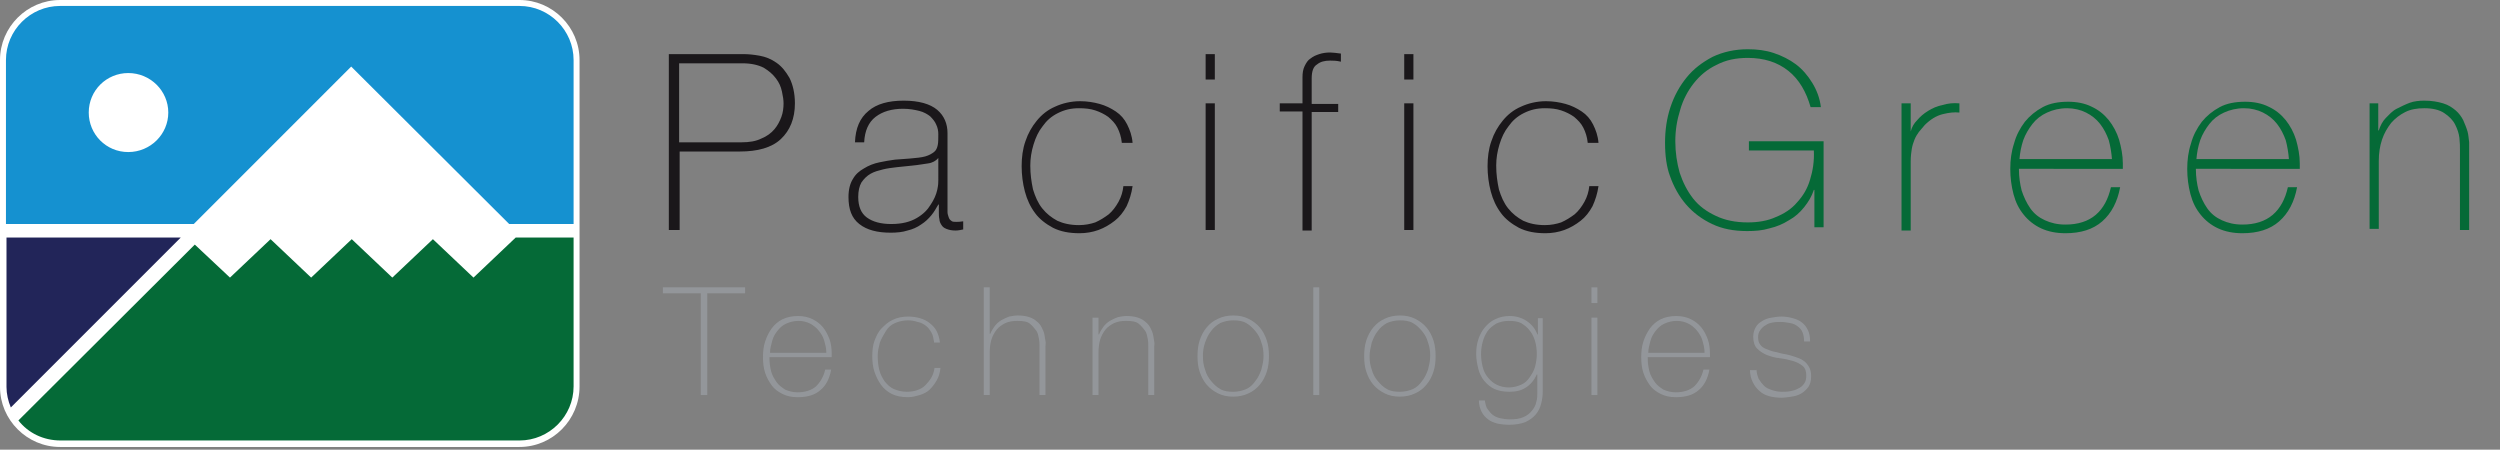 <?xml version="1.0" encoding="utf-8"?>
<!-- Generator: Adobe Illustrator 19.2.1, SVG Export Plug-In . SVG Version: 6.00 Build 0)  -->
<svg version="1.1" id="Layer_1" xmlns="http://www.w3.org/2000/svg" xmlns:xlink="http://www.w3.org/1999/xlink" x="0px" y="0px"
	 viewBox="0 0 462 83.1" style="enable-background:new 0 0 462 83.1;" xml:space="preserve">
<rect x="0" y="0" width="462" height="83.1" fill="#808080" stroke="none"/>
<style type="text/css">
	.st0{fill:#1A171A;}
	.st1{fill:#056A37;}
	.st2{fill:#93969A;}
	.st3{fill:#FFFFFF;}
	.st4{fill:none;}
	.st5{fill:#1591D0;}
	.st6{fill:#222559;}
</style>
<g>
	<g>
		<g>
			<path class="st0" d="M123.6,10h13.8c0.9,0,1.9,0.1,3,0.3s2.1,0.6,3.1,1.3c1,0.7,1.7,1.6,2.4,2.8c0.6,1.2,1,2.8,1,4.7
				c0,2.8-0.9,5-2.6,6.6S140,28,136.7,28h-11.1v14.5h-2V10z M125.6,26.3H137c1.5,0,2.7-0.2,3.7-0.7c1-0.4,1.8-1,2.4-1.7
				c0.6-0.7,1-1.5,1.3-2.3c0.3-0.8,0.4-1.7,0.4-2.5c0-0.6-0.1-1.3-0.3-2.2s-0.5-1.6-1.1-2.4s-1.3-1.4-2.3-2c-1-0.5-2.3-0.8-3.9-0.8
				h-11.7V26.3z"/>
			<path class="st0" d="M173.4,37.8L173.4,37.8c-0.4,0.7-0.8,1.4-1.3,2c-0.5,0.6-1.1,1.2-1.9,1.7c-0.7,0.5-1.6,0.9-2.5,1.1
				c-0.9,0.3-2,0.4-3.1,0.4c-2.5,0-4.4-0.5-5.8-1.6c-1.4-1.1-2-2.7-2-5c0-1.4,0.3-2.5,0.8-3.3c0.5-0.9,1.2-1.5,2.1-2
				c0.8-0.5,1.8-0.9,2.8-1.1c1-0.2,2-0.4,2.9-0.5l2.7-0.2c1.2-0.1,2.2-0.2,2.9-0.4c0.7-0.2,1.2-0.5,1.6-0.8s0.6-0.8,0.7-1.3
				c0.1-0.5,0.1-1.2,0.1-2c0-0.6-0.1-1.2-0.4-1.8c-0.2-0.5-0.6-1-1.1-1.5c-0.5-0.4-1.2-0.8-2-1c-0.8-0.2-1.8-0.4-3-0.4
				c-2.1,0-3.8,0.5-5.1,1.5c-1.3,1-2,2.6-2.1,4.7H158c0.1-2.6,0.9-4.5,2.5-5.8c1.5-1.3,3.7-1.9,6.5-1.9c2.8,0,4.9,0.6,6.2,1.7
				c1.3,1.1,1.9,2.6,1.9,4.3v13.6c0,0.3,0,0.7,0,1c0,0.3,0.1,0.6,0.2,0.9c0.1,0.3,0.2,0.5,0.5,0.7c0.2,0.2,0.5,0.2,0.9,0.2
				c0.3,0,0.7,0,1.3-0.1v1.5c-0.5,0.1-0.9,0.2-1.4,0.2c-0.7,0-1.2-0.1-1.7-0.3s-0.7-0.4-0.9-0.7c-0.2-0.3-0.4-0.7-0.4-1.1
				c-0.1-0.4-0.1-0.9-0.1-1.3V37.8z M173.4,29.2c-0.4,0.5-1.1,0.9-1.9,1s-1.8,0.3-2.9,0.4l-2.9,0.3c-0.8,0.1-1.7,0.2-2.5,0.4
				c-0.8,0.2-1.6,0.4-2.3,0.8s-1.2,0.9-1.7,1.6c-0.4,0.7-0.6,1.6-0.6,2.7c0,1.7,0.5,3,1.6,3.8c1.1,0.8,2.6,1.2,4.5,1.2
				c2,0,3.5-0.4,4.7-1.1s2-1.5,2.6-2.5c0.6-0.9,1-1.8,1.2-2.7c0.2-0.9,0.2-1.4,0.2-1.8V29.2z"/>
			<path class="st0" d="M207.3,26.3c-0.1-1-0.4-1.9-0.8-2.7c-0.4-0.8-1-1.4-1.7-2c-0.7-0.5-1.5-0.9-2.4-1.2c-0.9-0.3-1.9-0.4-3-0.4
				c-1.5,0-2.7,0.3-3.9,0.9s-2.1,1.4-2.8,2.4c-0.8,1-1.3,2.1-1.7,3.4c-0.4,1.3-0.6,2.6-0.6,3.9c0,1.6,0.2,3,0.5,4.4
				c0.4,1.3,0.9,2.5,1.7,3.5c0.8,1,1.7,1.7,2.8,2.3c1.1,0.5,2.4,0.8,4,0.8c1.1,0,2.1-0.2,3-0.5c0.9-0.4,1.7-0.9,2.5-1.5
				c0.7-0.6,1.3-1.4,1.8-2.3c0.5-0.9,0.8-1.9,0.9-2.9h1.7c-0.2,1.4-0.6,2.6-1.1,3.7c-0.6,1.1-1.3,2-2.2,2.7c-0.9,0.7-1.9,1.3-3,1.7
				c-1.1,0.4-2.3,0.6-3.5,0.6c-1.9,0-3.5-0.3-4.9-1c-1.3-0.7-2.5-1.6-3.3-2.7c-0.9-1.2-1.5-2.5-1.9-4c-0.4-1.5-0.6-3.1-0.6-4.7
				c0-1.6,0.2-3.2,0.7-4.6c0.5-1.5,1.2-2.7,2.1-3.8c0.9-1.1,2-2,3.4-2.6c1.3-0.6,2.9-1,4.6-1c1.3,0,2.5,0.2,3.6,0.5
				c1.1,0.3,2.1,0.8,3,1.4c0.9,0.6,1.6,1.4,2.1,2.4c0.5,1,0.9,2.1,1,3.4H207.3z"/>
			<path class="st0" d="M222.8,14.7V10h1.7v4.7H222.8z M222.8,42.5V19.1h1.7v23.4H222.8z"/>
			<path class="st0" d="M236.5,20.6v-1.5h4.2v-4.8c0-0.8,0.1-1.5,0.4-2.1c0.3-0.6,0.6-1.1,1.1-1.4c0.5-0.4,1-0.6,1.6-0.8
				s1.3-0.3,2-0.3c0.5,0,1.2,0.1,2,0.2v1.5c-0.8-0.2-1.5-0.2-2-0.2c-1,0-1.8,0.2-2.4,0.7c-0.7,0.4-1,1.3-1,2.6v4.7h4.9v1.5h-4.9
				v21.9h-1.7V20.6H236.5z"/>
			<path class="st0" d="M259.5,14.7V10h1.7v4.7H259.5z M259.5,42.5V19.1h1.7v23.4H259.5z"/>
			<path class="st0" d="M293.4,26.3c-0.1-1-0.4-1.9-0.8-2.7c-0.4-0.8-1-1.4-1.7-2c-0.7-0.5-1.5-0.9-2.4-1.2c-0.9-0.3-1.9-0.4-3-0.4
				c-1.5,0-2.7,0.3-3.9,0.9s-2.1,1.4-2.8,2.4c-0.8,1-1.3,2.1-1.7,3.4c-0.4,1.3-0.6,2.6-0.6,3.9c0,1.6,0.2,3,0.5,4.4
				c0.4,1.3,0.9,2.5,1.7,3.5c0.8,1,1.7,1.7,2.8,2.3c1.1,0.5,2.4,0.8,4,0.8c1.1,0,2.1-0.2,3-0.5c0.9-0.4,1.7-0.9,2.5-1.5
				c0.7-0.6,1.3-1.4,1.8-2.3c0.5-0.9,0.8-1.9,0.9-2.9h1.7c-0.2,1.4-0.6,2.6-1.1,3.7c-0.6,1.1-1.3,2-2.2,2.7c-0.9,0.7-1.9,1.3-3,1.7
				c-1.1,0.4-2.3,0.6-3.5,0.6c-1.9,0-3.5-0.3-4.9-1c-1.3-0.7-2.5-1.6-3.3-2.7c-0.9-1.2-1.5-2.5-1.9-4c-0.4-1.5-0.6-3.1-0.6-4.7
				c0-1.6,0.2-3.2,0.7-4.6c0.5-1.5,1.2-2.7,2.1-3.8c0.9-1.1,2-2,3.4-2.6c1.3-0.6,2.9-1,4.6-1c1.3,0,2.5,0.2,3.6,0.5
				c1.1,0.3,2.1,0.8,3,1.4c0.9,0.6,1.6,1.4,2.1,2.4c0.5,1,0.9,2.1,1,3.4H293.4z"/>
			<path class="st1" d="M307.7,26.4c0-2.3,0.3-4.5,1-6.6s1.7-3.9,3-5.5s2.9-2.8,4.8-3.8c1.9-0.9,4.1-1.4,6.5-1.4
				c1.7,0,3.3,0.2,4.8,0.7c1.5,0.5,2.9,1.2,4.1,2.1c1.2,0.9,2.2,2.1,3,3.4c0.8,1.3,1.4,2.8,1.6,4.5h-1.9c-0.8-2.8-2.1-5.1-4.1-6.7
				c-2-1.6-4.5-2.4-7.5-2.4c-2.2,0-4.1,0.4-5.8,1.3c-1.7,0.8-3.1,2-4.2,3.4s-2,3.1-2.5,4.9c-0.6,1.9-0.9,3.8-0.9,5.8
				c0,2.1,0.3,4,0.8,5.8c0.6,1.8,1.4,3.4,2.5,4.8s2.5,2.4,4.2,3.2c1.7,0.8,3.6,1.2,5.9,1.2c1.9,0,3.7-0.3,5.2-1
				c1.5-0.6,2.9-1.5,3.9-2.7c1.1-1.2,1.9-2.5,2.4-4.2c0.5-1.6,0.8-3.4,0.7-5.4h-12v-1.7H337v15.9h-1.7v-6.9h-0.1
				c-0.4,1.2-1,2.2-1.8,3.2c-0.8,1-1.7,1.8-2.8,2.4c-1.1,0.7-2.3,1.2-3.6,1.5c-1.3,0.4-2.7,0.5-4.1,0.5c-2.5,0-4.6-0.4-6.5-1.3
				c-1.9-0.9-3.5-2.1-4.8-3.6c-1.3-1.5-2.3-3.3-3-5.3C308,30.9,307.7,28.8,307.7,26.4z"/>
			<path class="st1" d="M353,24.3h0.1c0.2-0.8,0.6-1.5,1.2-2.1c0.6-0.7,1.2-1.2,2-1.7c0.8-0.5,1.7-0.9,2.7-1.1c1-0.3,2-0.4,3.1-0.3
				v1.7c-0.9-0.1-1.9,0-3.1,0.3c-1.2,0.3-2.3,1-3.3,2c-0.4,0.5-0.8,0.9-1.1,1.3c-0.3,0.4-0.6,0.9-0.8,1.4c-0.2,0.5-0.4,1.1-0.5,1.7
				c-0.1,0.6-0.2,1.4-0.2,2.3v12.8h-1.7V19.1h1.7V24.3z"/>
			<path class="st1" d="M373.1,31v0.3c0,1.4,0.2,2.7,0.5,3.9c0.4,1.2,0.9,2.3,1.6,3.3s1.6,1.7,2.7,2.2c1.1,0.5,2.3,0.8,3.8,0.8
				c2.3,0,4.2-0.6,5.6-1.8c1.4-1.2,2.3-2.9,2.8-5.1h1.7c-0.5,2.7-1.6,4.8-3.3,6.3c-1.7,1.5-4,2.2-6.8,2.2c-1.7,0-3.2-0.3-4.5-0.9
				c-1.3-0.6-2.4-1.5-3.2-2.5c-0.9-1.1-1.5-2.3-1.9-3.8c-0.4-1.5-0.6-3.1-0.6-4.7c0-1.6,0.2-3.2,0.7-4.7c0.4-1.5,1.1-2.8,2-4
				c0.9-1.1,2-2,3.3-2.7c1.3-0.7,2.9-1,4.7-1c1.6,0,3.1,0.3,4.3,0.9c1.3,0.6,2.3,1.4,3.2,2.5c0.8,1,1.5,2.3,1.9,3.6
				c0.4,1.4,0.7,2.9,0.7,4.4c0,0.2,0,0.3,0,0.5c0,0.2,0,0.4,0,0.5H373.1z M390.3,29.5c-0.1-1.3-0.3-2.5-0.6-3.6
				c-0.4-1.1-0.9-2.1-1.6-3s-1.6-1.6-2.6-2.1c-1-0.5-2.2-0.8-3.5-0.8c-1.4,0-2.6,0.3-3.7,0.8c-1.1,0.5-2,1.2-2.7,2.1
				c-0.7,0.9-1.3,1.9-1.7,3c-0.4,1.2-0.6,2.3-0.7,3.5H390.3z"/>
			<path class="st1" d="M405.8,31v0.3c0,1.4,0.2,2.7,0.5,3.9c0.4,1.2,0.9,2.3,1.6,3.3s1.6,1.7,2.7,2.2c1.1,0.5,2.3,0.8,3.8,0.8
				c2.3,0,4.2-0.6,5.6-1.8c1.4-1.2,2.3-2.9,2.8-5.1h1.7c-0.5,2.7-1.6,4.8-3.3,6.3c-1.7,1.5-4,2.2-6.8,2.2c-1.7,0-3.2-0.3-4.5-0.9
				c-1.3-0.6-2.4-1.5-3.2-2.5c-0.9-1.1-1.5-2.3-1.9-3.8c-0.4-1.5-0.6-3.1-0.6-4.7c0-1.6,0.2-3.2,0.7-4.7c0.4-1.5,1.1-2.8,2-4
				c0.9-1.1,2-2,3.3-2.7c1.3-0.7,2.9-1,4.7-1c1.6,0,3.1,0.3,4.3,0.9c1.3,0.6,2.3,1.4,3.2,2.5c0.8,1,1.5,2.3,1.9,3.6
				c0.4,1.4,0.7,2.9,0.7,4.4c0,0.2,0,0.3,0,0.5c0,0.2,0,0.4,0,0.5H405.8z M423,29.5c-0.1-1.3-0.3-2.5-0.6-3.6
				c-0.4-1.1-0.9-2.1-1.6-3s-1.6-1.6-2.6-2.1c-1-0.5-2.2-0.8-3.5-0.8c-1.4,0-2.6,0.3-3.7,0.8c-1.1,0.5-2,1.2-2.7,2.1
				c-0.7,0.9-1.3,1.9-1.7,3c-0.4,1.2-0.6,2.3-0.7,3.5H423z"/>
			<path class="st1" d="M437.8,19.1h1.7v5h0.1c0.3-0.9,0.7-1.7,1.3-2.3s1.2-1.3,2-1.7s1.6-0.8,2.4-1.1s1.8-0.4,2.7-0.4
				c1.4,0,2.5,0.2,3.5,0.5c1,0.3,1.7,0.8,2.3,1.3c0.6,0.5,1.1,1.2,1.4,1.8c0.3,0.7,0.6,1.4,0.8,2.1c0.2,0.7,0.2,1.4,0.3,2
				c0,0.7,0,1.2,0,1.7v14.5h-1.7V27.7c0-0.6,0-1.3-0.1-2.2s-0.4-1.7-0.8-2.5s-1.1-1.5-2-2.1c-0.9-0.6-2.1-0.9-3.7-0.9
				c-1.3,0-2.5,0.2-3.5,0.7s-1.9,1.2-2.6,2c-0.7,0.9-1.3,1.9-1.7,3.1c-0.4,1.2-0.6,2.5-0.6,3.9v12.6h-1.7V19.1z"/>
		</g>
	</g>
	<g>
		<g>
			<path class="st2" d="M122.5,54.2v-1.1h15.2v1.1h-7V73h-1.2V54.2H122.5z"/>
			<path class="st2" d="M142.2,66v0.2c0,0.8,0.1,1.6,0.3,2.4s0.6,1.4,1,2c0.4,0.6,1,1,1.6,1.4c0.7,0.3,1.4,0.5,2.3,0.5
				c1.4,0,2.6-0.4,3.4-1.1c0.8-0.8,1.4-1.8,1.7-3.1h1.1c-0.3,1.7-1,3-2,3.8c-1,0.9-2.4,1.3-4.2,1.3c-1.1,0-2-0.2-2.8-0.6
				c-0.8-0.4-1.5-0.9-2-1.6c-0.5-0.7-0.9-1.4-1.2-2.3c-0.3-0.9-0.4-1.9-0.4-2.9c0-1,0.1-2,0.4-2.9s0.7-1.7,1.2-2.4
				c0.5-0.7,1.2-1.3,2-1.7c0.8-0.4,1.8-0.6,2.9-0.6c1,0,1.9,0.2,2.7,0.6s1.4,0.9,1.9,1.5c0.5,0.6,0.9,1.4,1.2,2.2s0.4,1.8,0.4,2.7
				c0,0.1,0,0.2,0,0.3c0,0.1,0,0.2,0,0.3H142.2z M152.7,65.1c0-0.8-0.2-1.5-0.4-2.2c-0.2-0.7-0.6-1.3-1-1.8c-0.4-0.5-1-1-1.6-1.3
				c-0.6-0.3-1.3-0.5-2.1-0.5c-0.9,0-1.6,0.2-2.3,0.5c-0.7,0.3-1.2,0.8-1.6,1.3c-0.4,0.5-0.8,1.1-1,1.9s-0.4,1.4-0.4,2.2H152.7z"/>
			<path class="st2" d="M172.6,63.1c-0.1-0.6-0.2-1.2-0.5-1.7c-0.3-0.5-0.6-0.9-1-1.2c-0.4-0.3-0.9-0.6-1.5-0.7
				c-0.6-0.2-1.2-0.3-1.8-0.3c-0.9,0-1.7,0.2-2.4,0.5s-1.3,0.8-1.7,1.5s-0.8,1.3-1.1,2.1c-0.2,0.8-0.4,1.6-0.4,2.4
				c0,1,0.1,1.9,0.3,2.7c0.2,0.8,0.6,1.5,1,2.1c0.5,0.6,1,1.1,1.7,1.4c0.7,0.3,1.5,0.5,2.4,0.5c0.7,0,1.3-0.1,1.9-0.3
				c0.6-0.2,1.1-0.5,1.5-0.9s0.8-0.9,1.1-1.4c0.3-0.5,0.5-1.1,0.6-1.8h1.1c-0.1,0.9-0.3,1.6-0.7,2.3c-0.4,0.7-0.8,1.2-1.3,1.7
				c-0.5,0.5-1.2,0.8-1.8,1c-0.7,0.2-1.4,0.4-2.2,0.4c-1.2,0-2.2-0.2-3-0.6c-0.8-0.4-1.5-1-2-1.7c-0.5-0.7-0.9-1.5-1.2-2.4
				s-0.4-1.9-0.4-2.9c0-1,0.1-2,0.4-2.8s0.7-1.7,1.3-2.3s1.2-1.2,2.1-1.6c0.8-0.4,1.8-0.6,2.8-0.6c0.8,0,1.5,0.1,2.2,0.3
				c0.7,0.2,1.3,0.5,1.8,0.9c0.5,0.4,1,0.9,1.3,1.5c0.3,0.6,0.5,1.3,0.6,2.1H172.6z"/>
			<path class="st2" d="M182.9,53.1v8.6h0.1c0.2-0.5,0.5-1,0.8-1.4c0.3-0.4,0.7-0.8,1.2-1.1c0.5-0.3,1-0.5,1.5-0.7
				c0.5-0.1,1.1-0.2,1.6-0.2c0.8,0,1.5,0.1,2.1,0.3s1.1,0.5,1.4,0.8c0.4,0.3,0.7,0.7,0.9,1.1c0.2,0.4,0.4,0.8,0.5,1.3
				c0.1,0.4,0.1,0.8,0.2,1.2s0,0.7,0,1V73h-1.1v-9.1c0-0.4,0-0.8-0.1-1.3c-0.1-0.5-0.2-1.1-0.5-1.5s-0.7-0.9-1.2-1.3
				c-0.5-0.4-1.3-0.5-2.3-0.5c-0.8,0-1.5,0.1-2.2,0.4c-0.6,0.3-1.2,0.7-1.6,1.2c-0.4,0.5-0.8,1.2-1,1.9s-0.3,1.5-0.3,2.4V73h-1.1
				V53.1H182.9z"/>
			<path class="st2" d="M201.9,58.7h1.1v3.1h0.1c0.2-0.5,0.5-1,0.8-1.4c0.3-0.4,0.7-0.8,1.2-1.1c0.5-0.3,1-0.5,1.5-0.7
				c0.5-0.1,1.1-0.2,1.6-0.2c0.8,0,1.5,0.1,2.1,0.3s1.1,0.5,1.4,0.8c0.4,0.3,0.7,0.7,0.9,1.1c0.2,0.4,0.4,0.8,0.5,1.3
				c0.1,0.4,0.1,0.8,0.2,1.2s0,0.7,0,1V73h-1.1v-9.1c0-0.4,0-0.8-0.1-1.3c-0.1-0.5-0.2-1.1-0.5-1.5s-0.7-0.9-1.2-1.3
				c-0.5-0.4-1.3-0.5-2.3-0.5c-0.8,0-1.5,0.1-2.2,0.4c-0.6,0.3-1.2,0.7-1.6,1.2c-0.4,0.5-0.8,1.2-1,1.9s-0.3,1.5-0.3,2.4V73h-1.1
				V58.7z"/>
			<path class="st2" d="M221.3,65.8c0-1,0.1-2,0.4-2.9s0.7-1.7,1.3-2.4c0.6-0.7,1.2-1.2,2.1-1.6c0.8-0.4,1.8-0.6,2.8-0.6
				c1.1,0,2,0.2,2.8,0.6c0.8,0.4,1.5,0.9,2.1,1.6c0.6,0.7,1,1.5,1.3,2.4c0.3,0.9,0.4,1.9,0.4,2.9c0,1-0.1,2-0.4,2.9
				c-0.3,0.9-0.7,1.7-1.3,2.4c-0.6,0.7-1.2,1.2-2.1,1.6c-0.8,0.4-1.8,0.6-2.8,0.6c-1.1,0-2-0.2-2.8-0.6c-0.8-0.4-1.5-0.9-2.1-1.6
				c-0.6-0.7-1-1.5-1.3-2.4S221.3,66.9,221.3,65.8z M222.3,65.8c0,0.9,0.1,1.7,0.4,2.5c0.2,0.8,0.6,1.5,1.1,2.1
				c0.5,0.6,1,1.1,1.7,1.5c0.7,0.4,1.5,0.5,2.4,0.5c0.9,0,1.7-0.2,2.4-0.5s1.3-0.9,1.7-1.5c0.5-0.6,0.8-1.3,1.1-2.1
				c0.2-0.8,0.4-1.6,0.4-2.5c0-0.9-0.1-1.7-0.4-2.5c-0.2-0.8-0.6-1.5-1.1-2.1c-0.5-0.6-1-1.1-1.7-1.5s-1.5-0.5-2.4-0.5
				c-0.9,0-1.7,0.2-2.4,0.5c-0.7,0.4-1.3,0.9-1.7,1.5c-0.5,0.6-0.8,1.3-1.1,2.1S222.3,65,222.3,65.8z"/>
			<path class="st2" d="M243.8,53.1V73h-1.1V53.1H243.8z"/>
			<path class="st2" d="M252.1,65.8c0-1,0.1-2,0.4-2.9s0.7-1.7,1.3-2.4c0.6-0.7,1.2-1.2,2.1-1.6c0.8-0.4,1.8-0.6,2.8-0.6
				c1.1,0,2,0.2,2.8,0.6c0.8,0.4,1.5,0.9,2.1,1.6c0.6,0.7,1,1.5,1.3,2.4c0.3,0.9,0.4,1.9,0.4,2.9c0,1-0.1,2-0.4,2.9
				c-0.3,0.9-0.7,1.7-1.3,2.4c-0.6,0.7-1.2,1.2-2.1,1.6c-0.8,0.4-1.8,0.6-2.8,0.6c-1.1,0-2-0.2-2.8-0.6c-0.8-0.4-1.5-0.9-2.1-1.6
				c-0.6-0.7-1-1.5-1.3-2.4S252.1,66.9,252.1,65.8z M253.1,65.8c0,0.9,0.1,1.7,0.4,2.5c0.2,0.8,0.6,1.5,1.1,2.1
				c0.5,0.6,1,1.1,1.7,1.5c0.7,0.4,1.5,0.5,2.4,0.5c0.9,0,1.7-0.2,2.4-0.5s1.3-0.9,1.7-1.5c0.5-0.6,0.8-1.3,1.1-2.1
				c0.2-0.8,0.4-1.6,0.4-2.5c0-0.9-0.1-1.7-0.4-2.5c-0.2-0.8-0.6-1.5-1.1-2.1c-0.5-0.6-1-1.1-1.7-1.5s-1.5-0.5-2.4-0.5
				c-0.9,0-1.7,0.2-2.4,0.5c-0.7,0.4-1.3,0.9-1.7,1.5c-0.5,0.6-0.8,1.3-1.1,2.1C253.3,64.2,253.1,65,253.1,65.8z"/>
			<path class="st2" d="M285.1,58.7v13.6c0,0.8-0.1,1.6-0.3,2.3c-0.2,0.8-0.5,1.4-1,2c-0.5,0.6-1.1,1-1.9,1.4
				c-0.8,0.3-1.8,0.5-3,0.5c-0.8,0-1.5-0.1-2.1-0.2c-0.7-0.2-1.3-0.4-1.8-0.8s-0.9-0.8-1.2-1.4c-0.3-0.6-0.5-1.3-0.5-2.1h1.1
				c0.1,0.6,0.2,1.2,0.5,1.6c0.3,0.4,0.6,0.8,1,1.1c0.4,0.3,0.9,0.5,1.4,0.6c0.5,0.1,1.1,0.2,1.7,0.2c1,0,1.8-0.1,2.5-0.4
				c0.7-0.3,1.2-0.7,1.6-1.2c0.4-0.5,0.7-1,0.8-1.6c0.2-0.6,0.2-1.2,0.2-1.8v-3.3H284c-0.5,1.1-1.2,1.9-2,2.4
				c-0.9,0.6-1.9,0.8-3.1,0.8c-1.1,0-2-0.2-2.7-0.5s-1.4-0.9-1.9-1.5c-0.5-0.6-0.9-1.4-1.1-2.2s-0.4-1.8-0.4-2.8
				c0-0.9,0.1-1.8,0.4-2.7c0.3-0.9,0.7-1.6,1.2-2.2c0.5-0.6,1.2-1.2,1.9-1.5c0.8-0.4,1.7-0.6,2.7-0.6c1.1,0,2.2,0.3,3.1,0.9
				s1.6,1.4,2,2.5h0.1v-3H285.1z M278.8,59.3c-0.9,0-1.6,0.2-2.3,0.5c-0.6,0.4-1.2,0.8-1.6,1.4c-0.4,0.6-0.7,1.2-0.9,2
				c-0.2,0.7-0.3,1.5-0.3,2.2c0,0.8,0.1,1.6,0.3,2.4c0.2,0.8,0.5,1.4,1,2s1,1,1.6,1.3c0.6,0.3,1.4,0.5,2.2,0.5
				c0.9,0,1.6-0.2,2.3-0.5c0.7-0.3,1.2-0.8,1.6-1.4c0.4-0.6,0.8-1.2,1-2s0.3-1.5,0.3-2.3c0-0.8-0.1-1.6-0.3-2.3
				c-0.2-0.7-0.5-1.4-1-2c-0.4-0.6-1-1-1.6-1.4C280.5,59.4,279.7,59.3,278.8,59.3z"/>
			<path class="st2" d="M294.1,56v-2.9h1.1V56H294.1z M294.1,73V58.7h1.1V73H294.1z"/>
			<path class="st2" d="M304.5,66v0.2c0,0.8,0.1,1.6,0.3,2.4s0.6,1.4,1,2c0.4,0.6,1,1,1.6,1.4c0.7,0.3,1.4,0.5,2.3,0.5
				c1.4,0,2.6-0.4,3.4-1.1c0.8-0.8,1.4-1.8,1.7-3.1h1.1c-0.3,1.7-1,3-2,3.8c-1,0.9-2.4,1.3-4.2,1.3c-1.1,0-2-0.2-2.8-0.6
				c-0.8-0.4-1.5-0.9-2-1.6c-0.5-0.7-0.9-1.4-1.2-2.3c-0.3-0.9-0.4-1.9-0.4-2.9c0-1,0.1-2,0.4-2.9s0.7-1.7,1.2-2.4
				c0.5-0.7,1.2-1.3,2-1.7c0.8-0.4,1.8-0.6,2.9-0.6c1,0,1.9,0.2,2.7,0.6s1.4,0.9,1.9,1.5c0.5,0.6,0.9,1.4,1.2,2.2s0.4,1.8,0.4,2.7
				c0,0.1,0,0.2,0,0.3c0,0.1,0,0.2,0,0.3H304.5z M315,65.1c0-0.8-0.2-1.5-0.4-2.2c-0.2-0.7-0.6-1.3-1-1.8c-0.4-0.5-1-1-1.6-1.3
				c-0.6-0.3-1.3-0.5-2.1-0.5c-0.9,0-1.6,0.2-2.3,0.5c-0.7,0.3-1.2,0.8-1.6,1.3c-0.4,0.5-0.8,1.1-1,1.9s-0.4,1.4-0.4,2.2H315z"/>
			<path class="st2" d="M324.6,68.2c0,0.7,0.2,1.3,0.4,1.8c0.3,0.5,0.6,0.9,1,1.3s0.9,0.6,1.5,0.8c0.6,0.2,1.2,0.3,1.8,0.3
				c0.5,0,1,0,1.5-0.1c0.5-0.1,1-0.2,1.5-0.5c0.5-0.2,0.8-0.5,1.1-0.9c0.3-0.4,0.4-0.9,0.4-1.5c0-0.8-0.2-1.4-0.7-1.8
				c-0.5-0.4-1.1-0.7-1.8-0.9c-0.7-0.2-1.5-0.4-2.4-0.5s-1.6-0.3-2.4-0.6c-0.7-0.3-1.3-0.7-1.8-1.2c-0.5-0.5-0.7-1.3-0.7-2.2
				c0-0.7,0.2-1.3,0.5-1.8c0.3-0.5,0.7-0.8,1.2-1.1c0.5-0.3,1-0.5,1.7-0.6c0.6-0.1,1.2-0.2,1.8-0.2c0.7,0,1.4,0.1,2.1,0.3
				c0.7,0.2,1.2,0.4,1.7,0.8c0.5,0.4,0.8,0.8,1.1,1.4c0.3,0.6,0.4,1.3,0.4,2.1h-1.1c0-0.7-0.1-1.2-0.3-1.7c-0.2-0.5-0.5-0.8-0.9-1.1
				c-0.4-0.3-0.8-0.5-1.4-0.6s-1.1-0.2-1.7-0.2c-0.5,0-1,0-1.5,0.1s-0.9,0.2-1.3,0.5c-0.4,0.2-0.7,0.5-1,0.9
				c-0.3,0.4-0.4,0.8-0.4,1.3c0,0.6,0.1,1,0.4,1.4c0.3,0.4,0.6,0.6,1.1,0.8c0.5,0.2,1,0.4,1.5,0.5c0.6,0.1,1.1,0.3,1.7,0.4
				c0.7,0.1,1.4,0.3,2,0.5c0.6,0.2,1.2,0.4,1.6,0.7c0.5,0.3,0.8,0.7,1.1,1.2c0.3,0.5,0.4,1.1,0.4,1.8c0,0.8-0.2,1.4-0.5,1.9
				c-0.4,0.5-0.8,0.9-1.3,1.2c-0.5,0.3-1.1,0.5-1.8,0.6c-0.7,0.1-1.3,0.2-1.9,0.2c-0.8,0-1.6-0.1-2.3-0.3c-0.7-0.2-1.3-0.5-1.8-1
				c-0.5-0.4-0.9-1-1.2-1.6c-0.3-0.6-0.5-1.4-0.5-2.2H324.6z"/>
		</g>
	</g>
	<g>
		<path class="st3" d="M96,82.6H11.1C5,82.6,0,77.6,0,71.5V11.1C0,5,5,0,11.1,0H96c6.1,0,11.1,5,11.1,11.1v60.3
			C107.1,77.6,102.1,82.6,96,82.6L96,82.6z"/>
		<path class="st3" d="M106,71.5c0,5.5-4.5,10-10,10H11.1c-5.5,0-10-4.5-10-10V11.1c0-5.5,4.5-10,10-10H96c5.5,0,10,4.5,10,10V71.5z
			"/>
		<path class="st4" d="M23.7,13.4c-4.1,0-7.3,3.3-7.3,7.3c0,4.1,3.3,7.3,7.3,7.3c4.1,0,7.4-3.3,7.4-7.3
			C31.1,16.7,27.8,13.4,23.7,13.4z"/>
		<path class="st5" d="M64.9,12.3l29.2,29.1H106V11.1c0-5.5-4.5-10-10-10H11.1c-5.5,0-10,4.5-10,10v30.3h34.7L64.9,12.3z M23.7,28.1
			c-4.1,0-7.3-3.3-7.3-7.3c0-4.1,3.3-7.3,7.3-7.3c4.1,0,7.4,3.3,7.4,7.3C31.1,24.8,27.8,28.1,23.7,28.1z"/>
		<path class="st6" d="M1.2,43.9v27.6c0,1.3,0.3,2.6,0.8,3.8l31.4-31.4H1.2z"/>
		<path class="st1" d="M95.3,43.9l-7.8,7.4L80,44.2l-7.5,7.1L65,44.2l-7.5,7.1L50,44.2l-7.5,7.1L36,45.2L3.4,77.7
			c1.8,2.3,4.6,3.7,7.8,3.7H96c5.5,0,10-4.5,10-10V43.9H95.3z"/>
	</g>
</g>
</svg>

